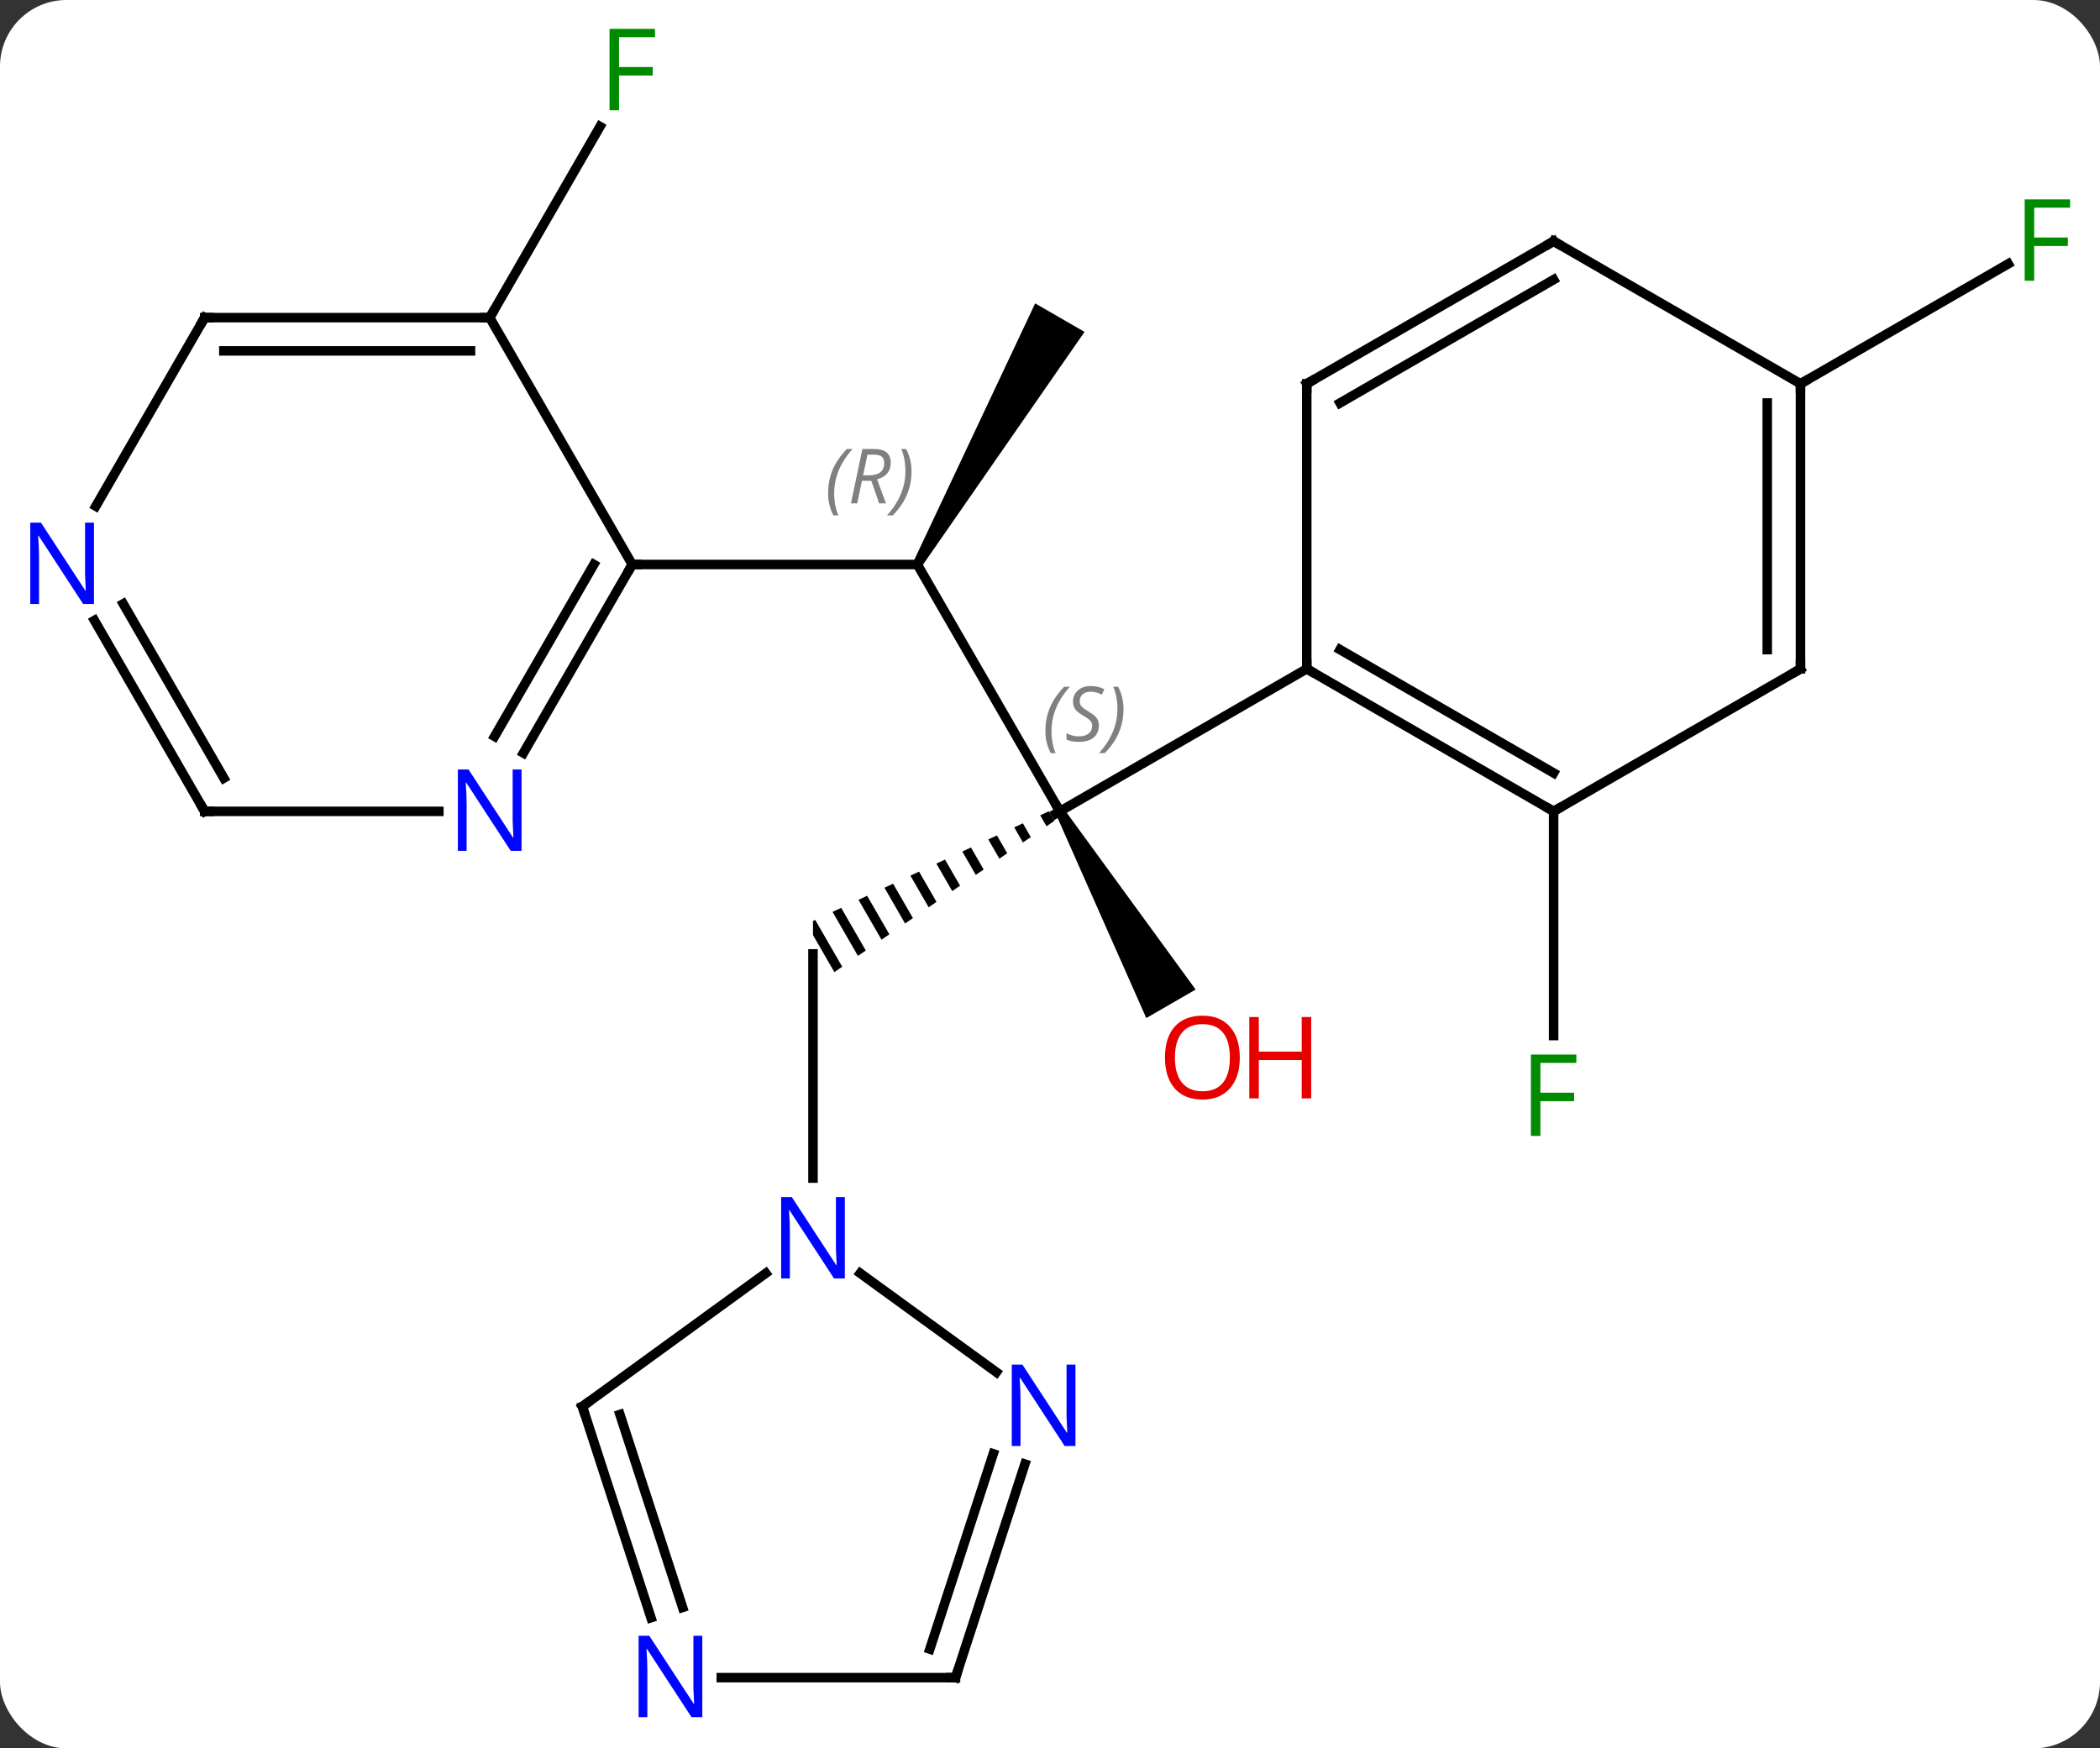 <svg width="221" viewBox="0 0 221 184" style="fill-opacity:1; color-rendering:auto; color-interpolation:auto; text-rendering:auto; stroke:black; stroke-linecap:square; stroke-miterlimit:10; shape-rendering:auto; stroke-opacity:1; fill:black; stroke-dasharray:none; font-weight:normal; stroke-width:1; font-family:'Open Sans'; font-style:normal; stroke-linejoin:miter; font-size:12; stroke-dashoffset:0; image-rendering:auto;" height="184" class="cas-substance-image" xmlns:xlink="http://www.w3.org/1999/xlink" xmlns="http://www.w3.org/2000/svg"><rect x="0" y="0" width="221" height="184" fill="#333333" stroke="none"/><svg class="cas-substance-single-component"><rect y="0" x="0" width="221" stroke="none" ry="7" rx="7" height="184" fill="white" class="cas-substance-group"/><svg y="0" x="0" width="221" viewBox="0 0 221 184" style="fill:black;" height="184" class="cas-substance-single-component-image"><svg><g><g transform="translate(111,92)" style="text-rendering:geometricPrecision; color-rendering:optimizeQuality; color-interpolation:linearRGB; stroke-linecap:butt; image-rendering:optimizeQuality;"><line y2="-32.592" y1="-6.612" x2="-14.463" x1="0.537" style="fill:none;"/><path style="stroke:none;" d="M-0.623 -6.622 L-1.533 -6.198 L-1.533 -6.198 L-0.867 -5.042 L-0.867 -5.042 L-0.04 -5.611 L-0.04 -5.611 L-0.623 -6.622 ZM-3.354 -5.351 L-4.265 -4.928 L-4.265 -4.928 L-3.348 -3.337 L-3.348 -3.337 L-2.521 -3.905 L-2.521 -3.905 L-3.354 -5.351 ZM-6.086 -4.081 L-6.996 -3.657 L-6.996 -3.657 L-5.828 -1.631 L-5.828 -1.631 L-5.001 -2.2 L-5.001 -2.2 L-6.086 -4.081 ZM-8.817 -2.81 L-9.728 -2.386 L-8.309 0.074 L-8.309 0.074 L-7.482 -0.495 L-7.482 -0.495 L-8.817 -2.81 ZM-11.549 -1.539 L-12.459 -1.116 L-10.79 1.779 L-9.963 1.211 L-9.963 1.211 L-11.549 -1.539 ZM-14.28 -0.269 L-15.191 0.155 L-13.27 3.484 L-13.27 3.484 L-12.444 2.916 L-14.28 -0.269 ZM-17.012 1.002 L-17.922 1.425 L-15.751 5.19 L-15.751 5.19 L-14.924 4.621 L-17.012 1.002 ZM-19.743 2.272 L-20.653 2.696 L-18.232 6.895 L-18.232 6.895 L-17.405 6.327 L-17.405 6.327 L-19.743 2.272 ZM-22.474 3.543 L-23.385 3.966 L-23.385 3.966 L-20.713 8.6 L-20.713 8.6 L-19.886 8.032 L-19.886 8.032 L-22.474 3.543 ZM-25.206 4.814 L-25.443 4.924 L-25.443 4.924 L-25.443 6.404 L-23.193 10.306 L-23.193 10.306 L-22.366 9.737 L-22.366 9.737 L-25.206 4.814 Z"/><path style="stroke:none;" d="M0.104 -6.362 L0.97 -6.862 L14.828 12.14 L9.632 15.14 Z"/><line y2="-21.612" y1="-6.612" x2="26.52" x1="0.537" style="fill:none;"/><path style="stroke:none;" d="M-14.03 -32.342 L-14.896 -32.842 L-2.061 -60.072 L3.135 -57.072 Z"/><line y2="-32.592" y1="-32.592" x2="-44.463" x1="-14.463" style="fill:none;"/><line y2="31.982" y1="8.388" x2="-25.443" x1="-25.443" style="fill:none;"/><line y2="-6.612" y1="16.982" x2="52.5" x1="52.5" style="fill:none;"/><line y2="-58.572" y1="-78.682" x2="-59.463" x1="-47.854" style="fill:none;"/><line y2="-51.612" y1="-64.232" x2="78.48" x1="100.34" style="fill:none;"/><line y2="-6.612" y1="-21.612" x2="52.5" x1="26.52" style="fill:none;"/><line y2="-10.653" y1="-23.633" x2="52.5" x1="30.02" style="fill:none;"/><line y2="-51.612" y1="-21.612" x2="26.52" x1="26.52" style="fill:none;"/><line y2="-21.612" y1="-6.612" x2="78.48" x1="52.5" style="fill:none;"/><line y2="-66.612" y1="-51.612" x2="52.5" x1="26.52" style="fill:none;"/><line y2="-62.571" y1="-49.591" x2="52.5" x1="30.02" style="fill:none;"/><line y2="-51.612" y1="-21.612" x2="78.48" x1="78.48" style="fill:none;"/><line y2="-49.591" y1="-23.633" x2="74.98" x1="74.98" style="fill:none;"/><line y2="-51.612" y1="-66.612" x2="78.48" x1="52.5" style="fill:none;"/><line y2="-58.572" y1="-32.592" x2="-59.463" x1="-44.463" style="fill:none;"/><line y2="-12.75" y1="-32.592" x2="-55.919" x1="-44.463" style="fill:none;"/><line y2="-14.5" y1="-32.592" x2="-58.95" x1="-48.505" style="fill:none;"/><line y2="-58.572" y1="-58.572" x2="-89.463" x1="-59.463" style="fill:none;"/><line y2="-55.072" y1="-55.072" x2="-87.442" x1="-61.484" style="fill:none;"/><line y2="-6.612" y1="-6.612" x2="-89.463" x1="-64.815" style="fill:none;"/><line y2="-38.73" y1="-58.572" x2="-100.919" x1="-89.463" style="fill:none;"/><line y2="-26.704" y1="-6.612" x2="-101.063" x1="-89.463" style="fill:none;"/><line y2="-28.454" y1="-10.112" x2="-98.032" x1="-87.442" style="fill:none;"/><line y2="56.022" y1="41.999" x2="-49.713" x1="-30.413" style="fill:none;"/><line y2="52.411" y1="41.999" x2="-6.143" x1="-20.473" style="fill:none;"/><line y2="78.247" y1="56.022" x2="-42.492" x1="-49.713" style="fill:none;"/><line y2="77.165" y1="56.862" x2="-39.164" x1="-45.76" style="fill:none;"/><line y2="84.555" y1="62.08" x2="-10.443" x1="-3.141" style="fill:none;"/><line y2="81.552" y1="60.999" x2="-13.147" x1="-6.47" style="fill:none;"/><line y2="84.555" y1="84.555" x2="-10.443" x1="-35.091" style="fill:none;"/><path style="fill:none; stroke-miterlimit:5;" d="M0.104 -6.362 L0.537 -6.612 L0.287 -7.045"/></g><g transform="translate(111,92)" style="stroke-linecap:butt; font-size:8.4px; fill:gray; text-rendering:geometricPrecision; image-rendering:optimizeQuality; color-rendering:optimizeQuality; font-family:'Open Sans'; font-style:italic; stroke:gray; color-interpolation:linearRGB; stroke-miterlimit:5;"><path style="stroke:none;" d="M-0.983 -15.068 Q-0.983 -16.396 -0.514 -17.521 Q-0.045 -18.646 0.986 -19.724 L1.595 -19.724 Q0.627 -18.662 0.142 -17.49 Q-0.342 -16.318 -0.342 -15.084 Q-0.342 -13.755 0.095 -12.74 L-0.42 -12.74 Q-0.983 -13.771 -0.983 -15.068 ZM4.64 -15.662 Q4.64 -14.834 4.093 -14.38 Q3.546 -13.927 2.546 -13.927 Q2.14 -13.927 1.827 -13.982 Q1.515 -14.037 1.234 -14.177 L1.234 -14.834 Q1.859 -14.505 2.562 -14.505 Q3.187 -14.505 3.562 -14.802 Q3.937 -15.099 3.937 -15.615 Q3.937 -15.927 3.734 -16.154 Q3.53 -16.381 2.968 -16.709 Q2.374 -17.037 2.148 -17.365 Q1.921 -17.693 1.921 -18.146 Q1.921 -18.881 2.437 -19.341 Q2.952 -19.802 3.796 -19.802 Q4.171 -19.802 4.507 -19.724 Q4.843 -19.646 5.218 -19.474 L4.952 -18.881 Q4.702 -19.037 4.382 -19.123 Q4.062 -19.209 3.796 -19.209 Q3.265 -19.209 2.945 -18.935 Q2.624 -18.662 2.624 -18.193 Q2.624 -17.99 2.695 -17.841 Q2.765 -17.693 2.905 -17.56 Q3.046 -17.427 3.468 -17.177 Q4.03 -16.834 4.234 -16.638 Q4.437 -16.443 4.538 -16.209 Q4.64 -15.974 4.64 -15.662 ZM7.234 -17.381 Q7.234 -16.052 6.758 -14.919 Q6.281 -13.787 5.266 -12.74 L4.656 -12.74 Q6.594 -14.896 6.594 -17.381 Q6.594 -18.709 6.156 -19.724 L6.672 -19.724 Q7.234 -18.662 7.234 -17.381 Z"/><path style="stroke:none;" d="M-23.851 -40.088 Q-23.851 -41.416 -23.383 -42.541 Q-22.914 -43.666 -21.883 -44.745 L-21.273 -44.745 Q-22.242 -43.682 -22.726 -42.51 Q-23.211 -41.338 -23.211 -40.104 Q-23.211 -38.776 -22.773 -37.76 L-23.289 -37.76 Q-23.851 -38.791 -23.851 -40.088 ZM-20.291 -41.401 L-20.791 -39.026 L-21.448 -39.026 L-20.244 -44.745 L-18.994 -44.745 Q-17.26 -44.745 -17.26 -43.307 Q-17.26 -41.948 -18.698 -41.557 L-17.76 -39.026 L-18.479 -39.026 L-19.307 -41.401 L-20.291 -41.401 ZM-19.713 -44.151 Q-20.104 -42.229 -20.166 -41.979 L-19.51 -41.979 Q-18.76 -41.979 -18.354 -42.307 Q-17.948 -42.635 -17.948 -43.26 Q-17.948 -43.729 -18.205 -43.94 Q-18.463 -44.151 -19.057 -44.151 L-19.713 -44.151 ZM-15.074 -42.401 Q-15.074 -41.073 -15.551 -39.94 Q-16.027 -38.807 -17.043 -37.76 L-17.652 -37.76 Q-15.715 -39.916 -15.715 -42.401 Q-15.715 -43.729 -16.152 -44.745 L-15.637 -44.745 Q-15.074 -43.682 -15.074 -42.401 Z"/></g><g transform="translate(111,92)" style="stroke-linecap:butt; fill:rgb(230,0,0); text-rendering:geometricPrecision; color-rendering:optimizeQuality; image-rendering:optimizeQuality; font-family:'Open Sans'; stroke:rgb(230,0,0); color-interpolation:linearRGB; stroke-miterlimit:5;"><path style="stroke:none;" d="M19.474 19.298 Q19.474 21.36 18.435 22.54 Q17.396 23.72 15.553 23.72 Q13.662 23.72 12.631 22.555 Q11.6 21.391 11.6 19.282 Q11.6 17.188 12.631 16.04 Q13.662 14.891 15.553 14.891 Q17.412 14.891 18.443 16.063 Q19.474 17.235 19.474 19.298 ZM12.646 19.298 Q12.646 21.032 13.389 21.938 Q14.131 22.845 15.553 22.845 Q16.974 22.845 17.701 21.946 Q18.428 21.048 18.428 19.298 Q18.428 17.563 17.701 16.673 Q16.974 15.782 15.553 15.782 Q14.131 15.782 13.389 16.68 Q12.646 17.579 12.646 19.298 Z"/><path style="stroke:none;" d="M26.99 23.595 L25.99 23.595 L25.99 19.563 L21.474 19.563 L21.474 23.595 L20.474 23.595 L20.474 15.032 L21.474 15.032 L21.474 18.673 L25.99 18.673 L25.99 15.032 L26.99 15.032 L26.99 23.595 Z"/><path style="fill:rgb(0,138,0); stroke:none;" d="M51.109 27.544 L50.109 27.544 L50.109 18.982 L54.891 18.982 L54.891 19.857 L51.109 19.857 L51.109 22.997 L54.656 22.997 L54.656 23.888 L51.109 23.888 L51.109 27.544 Z"/><path style="fill:rgb(0,138,0); stroke:none;" d="M-45.854 -80.399 L-46.854 -80.399 L-46.854 -88.961 L-42.072 -88.961 L-42.072 -88.086 L-45.854 -88.086 L-45.854 -84.946 L-42.307 -84.946 L-42.307 -84.055 L-45.854 -84.055 L-45.854 -80.399 Z"/><path style="fill:rgb(0,138,0); stroke:none;" d="M103.072 -62.456 L102.072 -62.456 L102.072 -71.018 L106.854 -71.018 L106.854 -70.143 L103.072 -70.143 L103.072 -67.003 L106.619 -67.003 L106.619 -66.112 L103.072 -66.112 L103.072 -62.456 Z"/><path style="fill:none; stroke:black;" d="M26.953 -21.362 L26.52 -21.612 L26.52 -22.112"/><path style="fill:none; stroke:black;" d="M52.067 -6.862 L52.5 -6.612 L52.933 -6.862"/><path style="fill:none; stroke:black;" d="M26.52 -51.112 L26.52 -51.612 L26.953 -51.862"/><path style="fill:none; stroke:black;" d="M78.047 -21.362 L78.48 -21.612 L78.48 -22.112"/><path style="fill:none; stroke:black;" d="M52.067 -66.362 L52.5 -66.612 L52.933 -66.362"/><path style="fill:none; stroke:black;" d="M78.48 -51.112 L78.48 -51.612 L78.913 -51.862"/><path style="fill:none; stroke:black;" d="M-44.713 -32.159 L-44.463 -32.592 L-43.963 -32.592"/><path style="fill:none; stroke:black;" d="M-59.963 -58.572 L-59.463 -58.572 L-59.213 -59.005"/><path style="fill:rgb(0,5,255); stroke:none;" d="M-56.111 -2.456 L-57.252 -2.456 L-61.94 -9.643 L-61.986 -9.643 Q-61.893 -8.378 -61.893 -7.331 L-61.893 -2.456 L-62.815 -2.456 L-62.815 -11.018 L-61.69 -11.018 L-57.018 -3.862 L-56.971 -3.862 Q-56.971 -4.018 -57.018 -4.878 Q-57.065 -5.737 -57.049 -6.112 L-57.049 -11.018 L-56.111 -11.018 L-56.111 -2.456 Z"/><path style="fill:none; stroke:black;" d="M-88.963 -58.572 L-89.463 -58.572 L-89.713 -58.139"/><path style="fill:none; stroke:black;" d="M-88.963 -6.612 L-89.463 -6.612 L-89.713 -7.045"/><path style="fill:rgb(0,5,255); stroke:none;" d="M-101.111 -28.436 L-102.252 -28.436 L-106.94 -35.623 L-106.986 -35.623 Q-106.893 -34.358 -106.893 -33.311 L-106.893 -28.436 L-107.815 -28.436 L-107.815 -36.998 L-106.69 -36.998 L-102.018 -29.842 L-101.971 -29.842 Q-101.971 -29.998 -102.018 -30.858 Q-102.065 -31.717 -102.049 -32.092 L-102.049 -36.998 L-101.111 -36.998 L-101.111 -28.436 Z"/><path style="fill:rgb(0,5,255); stroke:none;" d="M-22.091 42.544 L-23.232 42.544 L-27.92 35.357 L-27.966 35.357 Q-27.873 36.622 -27.873 37.669 L-27.873 42.544 L-28.795 42.544 L-28.795 33.982 L-27.67 33.982 L-22.998 41.138 L-22.951 41.138 Q-22.951 40.982 -22.998 40.122 Q-23.045 39.263 -23.029 38.888 L-23.029 33.982 L-22.091 33.982 L-22.091 42.544 Z"/><path style="fill:none; stroke:black;" d="M-49.309 55.728 L-49.713 56.022 L-49.559 56.498"/><path style="fill:rgb(0,5,255); stroke:none;" d="M2.179 60.178 L1.038 60.178 L-3.65 52.991 L-3.696 52.991 Q-3.603 54.256 -3.603 55.303 L-3.603 60.178 L-4.525 60.178 L-4.525 51.616 L-3.4 51.616 L1.272 58.772 L1.319 58.772 Q1.319 58.616 1.272 57.756 Q1.225 56.897 1.241 56.522 L1.241 51.616 L2.179 51.616 L2.179 60.178 Z"/><path style="fill:rgb(0,5,255); stroke:none;" d="M-37.091 88.711 L-38.232 88.711 L-42.92 81.524 L-42.966 81.524 Q-42.873 82.789 -42.873 83.836 L-42.873 88.711 L-43.795 88.711 L-43.795 80.149 L-42.67 80.149 L-37.998 87.305 L-37.951 87.305 Q-37.951 87.149 -37.998 86.289 Q-38.045 85.43 -38.029 85.055 L-38.029 80.149 L-37.091 80.149 L-37.091 88.711 Z"/><path style="fill:none; stroke:black;" d="M-10.289 84.079 L-10.443 84.555 L-10.943 84.555"/></g></g></svg></svg></svg></svg>